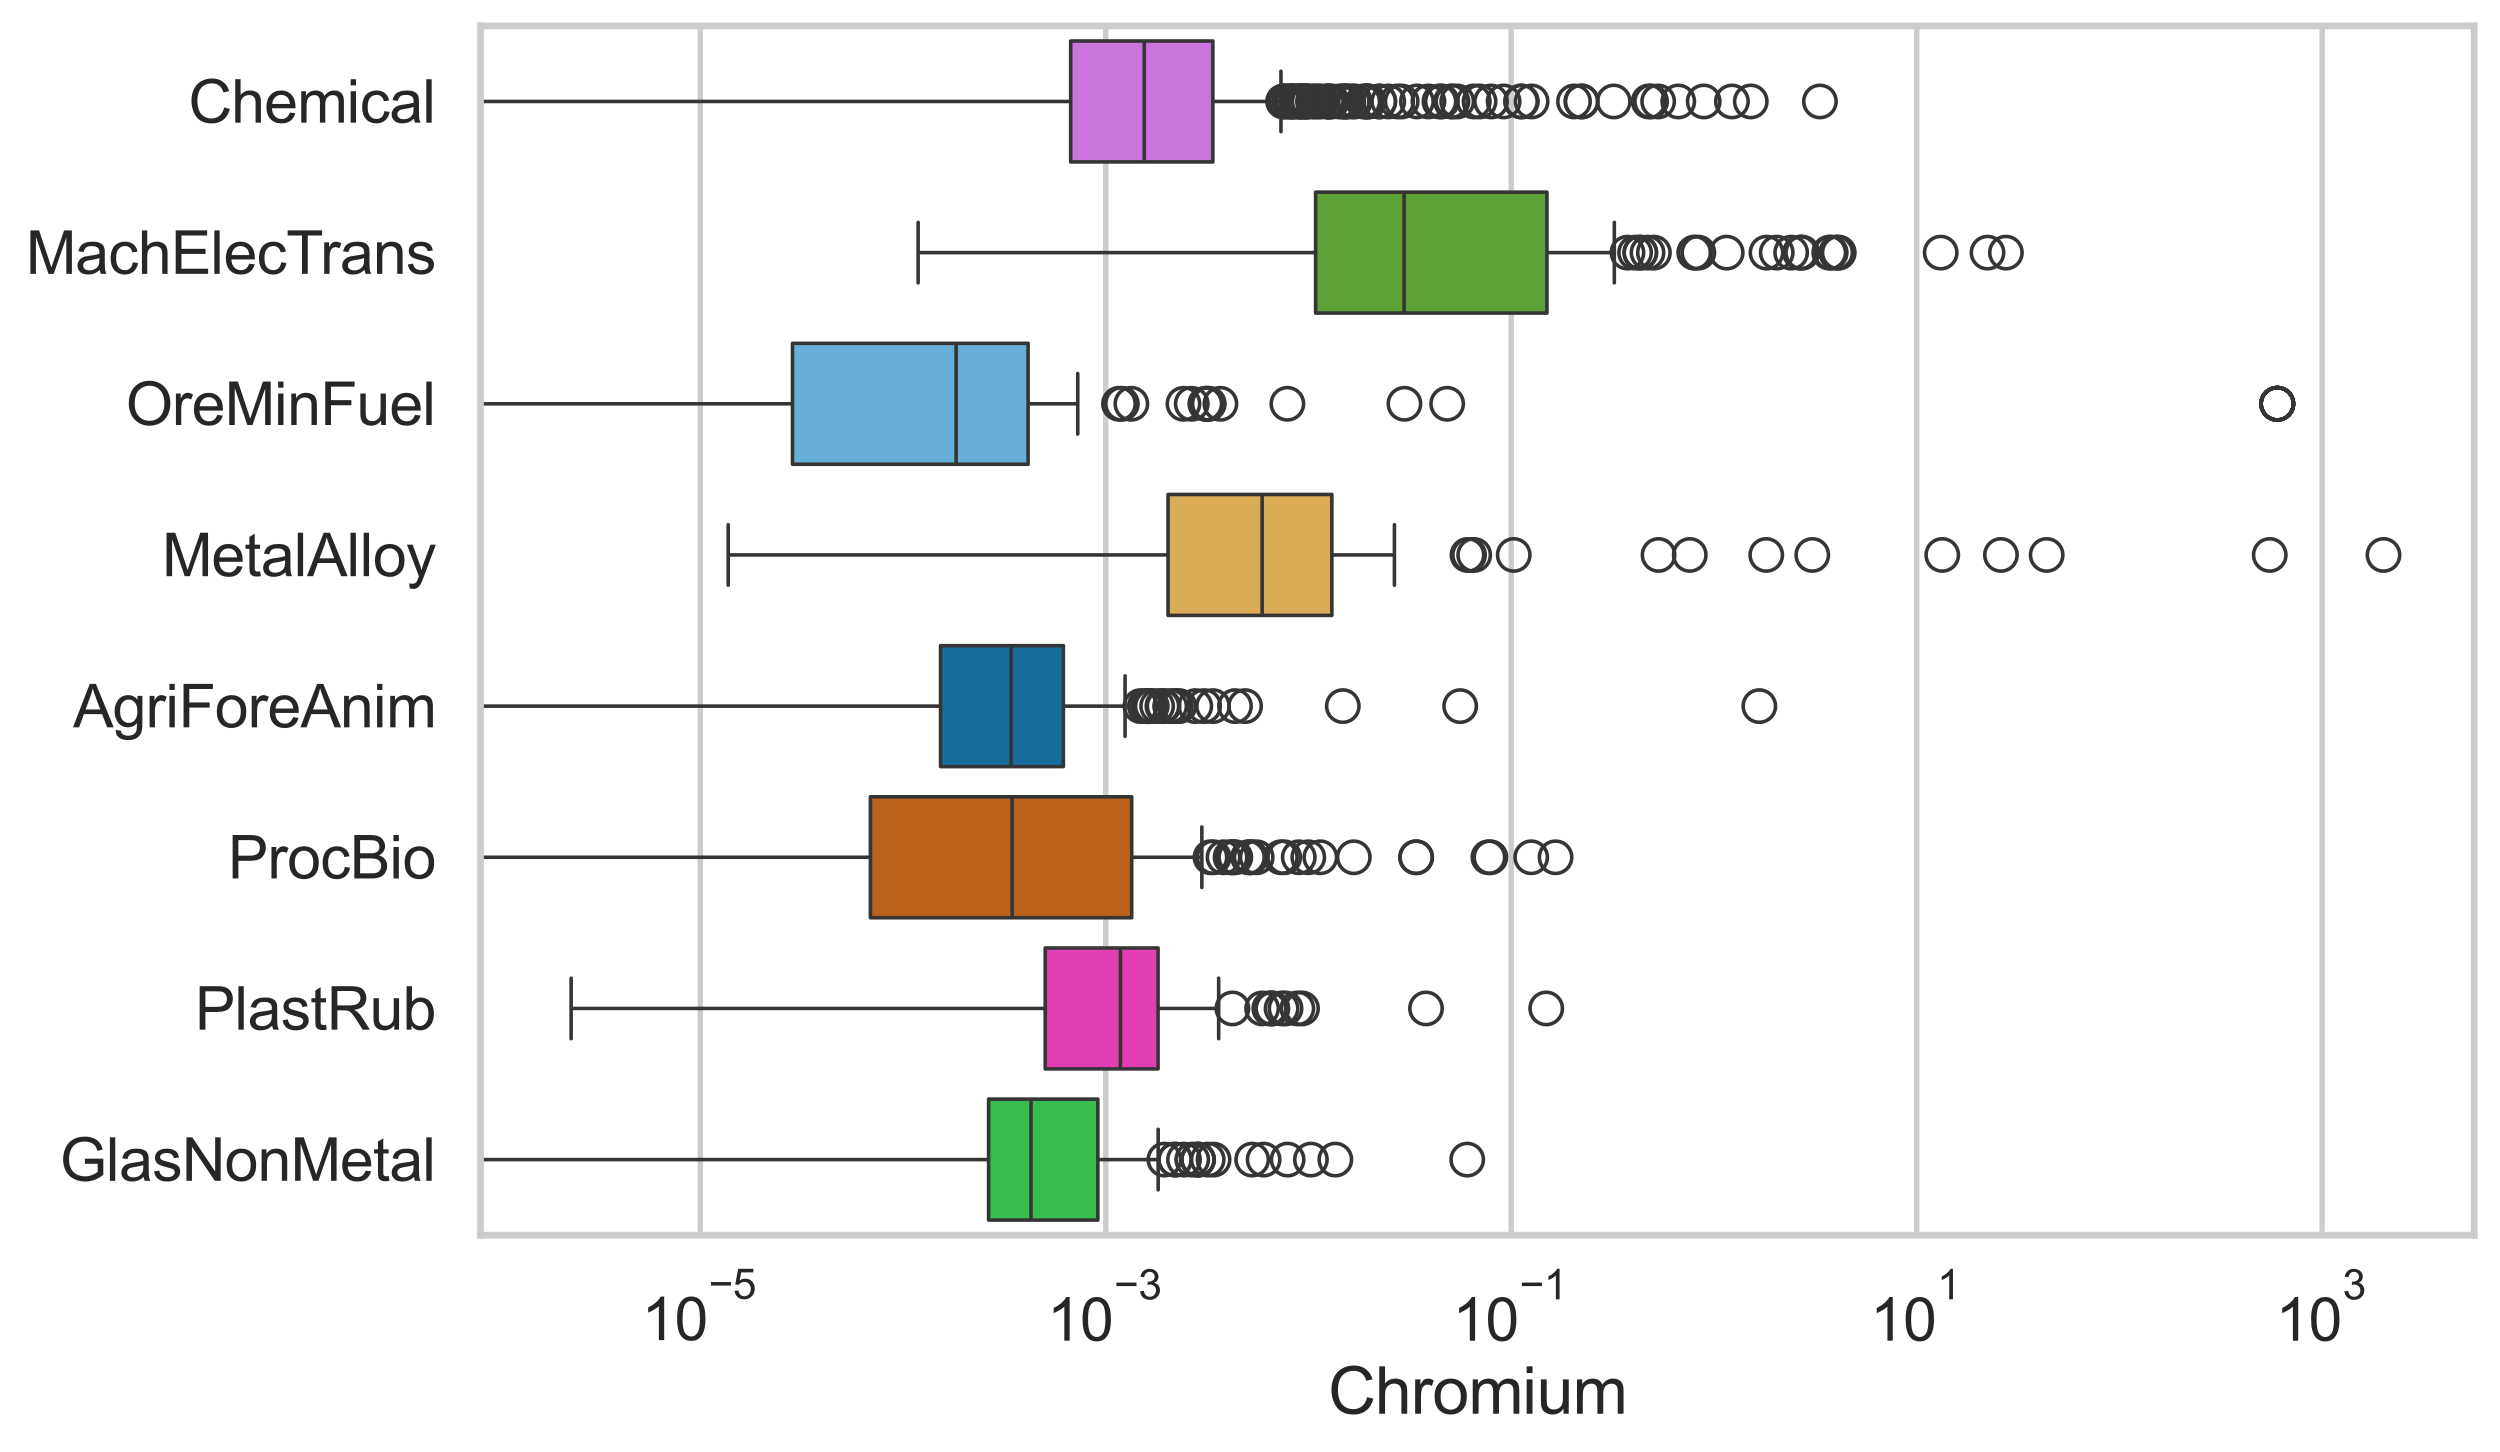 <?xml version="1.0" encoding="utf-8" standalone="no"?>
<!DOCTYPE svg PUBLIC "-//W3C//DTD SVG 1.1//EN"
  "http://www.w3.org/Graphics/SVG/1.1/DTD/svg11.dtd">
<svg xmlns:xlink="http://www.w3.org/1999/xlink" width="695.577pt" height="404.121pt" viewBox="0 0 695.577 404.121" xmlns="http://www.w3.org/2000/svg" version="1.1">
 <defs>
  <style type="text/css">*{stroke-linejoin: round; stroke-linecap: butt}</style>
 </defs>
 <g id="figure_1">
  <g id="patch_1">
   <path d="M 0 404.121 
L 695.577 404.121 
L 695.577 0 
L 0 0 
z
" style="fill: #ffffff"/>
  </g>
  <g id="axes_1">
   <g id="patch_2">
    <path d="M 133.697 343.665 
L 688.377 343.665 
L 688.377 7.2 
L 133.697 7.2 
z
" style="fill: #ffffff"/>
   </g>
   <g id="matplotlib.axis_1">
    <g id="xtick_1">
     <g id="line2d_1">
      <path d="M 194.84 343.665 
L 194.84 7.2 
" clip-path="url(#pf3a248cc4e)" style="fill: none; stroke: #cccccc; stroke-width: 1.5; stroke-linecap: round"/>
     </g>
     <g id="text_1">
      <!-- $\mathdefault{10^{-5}}$ -->
      <g style="fill: #262626" transform="translate(178.505 373.015) scale(0.165 -0.165)">
       <defs>
        <path id="ArialMT-31" d="M 2384 0 
L 1822 0 
L 1822 3584 
Q 1619 3391 1289 3197 
Q 959 3003 697 2906 
L 697 3450 
Q 1169 3672 1522 3987 
Q 1875 4303 2022 4600 
L 2384 4600 
L 2384 0 
z
" transform="scale(0.016)"/>
        <path id="ArialMT-30" d="M 266 2259 
Q 266 3072 433 3567 
Q 600 4063 929 4331 
Q 1259 4600 1759 4600 
Q 2128 4600 2406 4451 
Q 2684 4303 2865 4023 
Q 3047 3744 3150 3342 
Q 3253 2941 3253 2259 
Q 3253 1453 3087 958 
Q 2922 463 2592 192 
Q 2263 -78 1759 -78 
Q 1097 -78 719 397 
Q 266 969 266 2259 
z
M 844 2259 
Q 844 1131 1108 757 
Q 1372 384 1759 384 
Q 2147 384 2411 759 
Q 2675 1134 2675 2259 
Q 2675 3391 2411 3762 
Q 2147 4134 1753 4134 
Q 1366 4134 1134 3806 
Q 844 3388 844 2259 
z
" transform="scale(0.016)"/>
        <path id="ArialMT-2212" d="M 3381 1997 
L 356 1997 
L 356 2522 
L 3381 2522 
L 3381 1997 
z
" transform="scale(0.016)"/>
        <path id="ArialMT-35" d="M 266 1200 
L 856 1250 
Q 922 819 1161 601 
Q 1400 384 1738 384 
Q 2144 384 2425 690 
Q 2706 997 2706 1503 
Q 2706 1984 2436 2262 
Q 2166 2541 1728 2541 
Q 1456 2541 1237 2417 
Q 1019 2294 894 2097 
L 366 2166 
L 809 4519 
L 3088 4519 
L 3088 3981 
L 1259 3981 
L 1013 2750 
Q 1425 3038 1878 3038 
Q 2478 3038 2890 2622 
Q 3303 2206 3303 1553 
Q 3303 931 2941 478 
Q 2500 -78 1738 -78 
Q 1113 -78 717 272 
Q 322 622 266 1200 
z
" transform="scale(0.016)"/>
       </defs>
       <use xlink:href="#ArialMT-31" transform="translate(0 0.88)"/>
       <use xlink:href="#ArialMT-30" transform="translate(55.615 0.88)"/>
       <use xlink:href="#ArialMT-2212" transform="translate(112.973 70.573) scale(0.7)"/>
       <use xlink:href="#ArialMT-35" transform="translate(153.852 70.573) scale(0.7)"/>
      </g>
     </g>
    </g>
    <g id="xtick_2">
     <g id="line2d_2">
      <path d="M 307.653 343.665 
L 307.653 7.2 
" clip-path="url(#pf3a248cc4e)" style="fill: none; stroke: #cccccc; stroke-width: 1.5; stroke-linecap: round"/>
     </g>
     <g id="text_2">
      <!-- $\mathdefault{10^{-3}}$ -->
      <g style="fill: #262626" transform="translate(291.318 373.18) scale(0.165 -0.165)">
       <defs>
        <path id="ArialMT-33" d="M 269 1209 
L 831 1284 
Q 928 806 1161 595 
Q 1394 384 1728 384 
Q 2125 384 2398 659 
Q 2672 934 2672 1341 
Q 2672 1728 2419 1979 
Q 2166 2231 1775 2231 
Q 1616 2231 1378 2169 
L 1441 2663 
Q 1497 2656 1531 2656 
Q 1891 2656 2178 2843 
Q 2466 3031 2466 3422 
Q 2466 3731 2256 3934 
Q 2047 4138 1716 4138 
Q 1388 4138 1169 3931 
Q 950 3725 888 3313 
L 325 3413 
Q 428 3978 793 4289 
Q 1159 4600 1703 4600 
Q 2078 4600 2393 4439 
Q 2709 4278 2876 4000 
Q 3044 3722 3044 3409 
Q 3044 3113 2884 2869 
Q 2725 2625 2413 2481 
Q 2819 2388 3044 2092 
Q 3269 1797 3269 1353 
Q 3269 753 2831 336 
Q 2394 -81 1725 -81 
Q 1122 -81 723 278 
Q 325 638 269 1209 
z
" transform="scale(0.016)"/>
       </defs>
       <use xlink:href="#ArialMT-31" transform="translate(0 0.994)"/>
       <use xlink:href="#ArialMT-30" transform="translate(55.615 0.994)"/>
       <use xlink:href="#ArialMT-2212" transform="translate(112.973 70.688) scale(0.7)"/>
       <use xlink:href="#ArialMT-33" transform="translate(153.852 70.688) scale(0.7)"/>
      </g>
     </g>
    </g>
    <g id="xtick_3">
     <g id="line2d_3">
      <path d="M 420.466 343.665 
L 420.466 7.2 
" clip-path="url(#pf3a248cc4e)" style="fill: none; stroke: #cccccc; stroke-width: 1.5; stroke-linecap: round"/>
     </g>
     <g id="text_3">
      <!-- $\mathdefault{10^{-1}}$ -->
      <g style="fill: #262626" transform="translate(404.131 373.18) scale(0.165 -0.165)">
       <use xlink:href="#ArialMT-31" transform="translate(0 0.994)"/>
       <use xlink:href="#ArialMT-30" transform="translate(55.615 0.994)"/>
       <use xlink:href="#ArialMT-2212" transform="translate(112.973 70.688) scale(0.7)"/>
       <use xlink:href="#ArialMT-31" transform="translate(153.852 70.688) scale(0.7)"/>
      </g>
     </g>
    </g>
    <g id="xtick_4">
     <g id="line2d_4">
      <path d="M 533.279 343.665 
L 533.279 7.2 
" clip-path="url(#pf3a248cc4e)" style="fill: none; stroke: #cccccc; stroke-width: 1.5; stroke-linecap: round"/>
     </g>
     <g id="text_4">
      <!-- $\mathdefault{10^{1}}$ -->
      <g style="fill: #262626" transform="translate(520.326 373.18) scale(0.165 -0.165)">
       <use xlink:href="#ArialMT-31" transform="translate(0 0.994)"/>
       <use xlink:href="#ArialMT-30" transform="translate(55.615 0.994)"/>
       <use xlink:href="#ArialMT-31" transform="translate(112.973 70.688) scale(0.7)"/>
      </g>
     </g>
    </g>
    <g id="xtick_5">
     <g id="line2d_5">
      <path d="M 646.092 343.665 
L 646.092 7.2 
" clip-path="url(#pf3a248cc4e)" style="fill: none; stroke: #cccccc; stroke-width: 1.5; stroke-linecap: round"/>
     </g>
     <g id="text_5">
      <!-- $\mathdefault{10^{3}}$ -->
      <g style="fill: #262626" transform="translate(633.139 373.18) scale(0.165 -0.165)">
       <use xlink:href="#ArialMT-31" transform="translate(0 0.994)"/>
       <use xlink:href="#ArialMT-30" transform="translate(55.615 0.994)"/>
       <use xlink:href="#ArialMT-33" transform="translate(112.973 70.688) scale(0.7)"/>
      </g>
     </g>
    </g>
    <g id="text_6">
     <!-- Chromium -->
     <g style="fill: #262626" transform="translate(369.533 393.344) scale(0.18 -0.18)">
      <defs>
       <path id="ArialMT-43" d="M 3763 1606 
L 4369 1453 
Q 4178 706 3683 314 
Q 3188 -78 2472 -78 
Q 1731 -78 1267 223 
Q 803 525 561 1097 
Q 319 1669 319 2325 
Q 319 3041 592 3573 
Q 866 4106 1370 4382 
Q 1875 4659 2481 4659 
Q 3169 4659 3637 4309 
Q 4106 3959 4291 3325 
L 3694 3184 
Q 3534 3684 3231 3912 
Q 2928 4141 2469 4141 
Q 1941 4141 1586 3887 
Q 1231 3634 1087 3207 
Q 944 2781 944 2328 
Q 944 1744 1114 1308 
Q 1284 872 1643 656 
Q 2003 441 2422 441 
Q 2931 441 3284 734 
Q 3638 1028 3763 1606 
z
" transform="scale(0.016)"/>
       <path id="ArialMT-68" d="M 422 0 
L 422 4581 
L 984 4581 
L 984 2938 
Q 1378 3394 1978 3394 
Q 2347 3394 2619 3248 
Q 2891 3103 3008 2847 
Q 3125 2591 3125 2103 
L 3125 0 
L 2563 0 
L 2563 2103 
Q 2563 2525 2380 2717 
Q 2197 2909 1863 2909 
Q 1613 2909 1392 2779 
Q 1172 2650 1078 2428 
Q 984 2206 984 1816 
L 984 0 
L 422 0 
z
" transform="scale(0.016)"/>
       <path id="ArialMT-72" d="M 416 0 
L 416 3319 
L 922 3319 
L 922 2816 
Q 1116 3169 1280 3281 
Q 1444 3394 1641 3394 
Q 1925 3394 2219 3213 
L 2025 2691 
Q 1819 2813 1613 2813 
Q 1428 2813 1281 2702 
Q 1134 2591 1072 2394 
Q 978 2094 978 1738 
L 978 0 
L 416 0 
z
" transform="scale(0.016)"/>
       <path id="ArialMT-6f" d="M 213 1659 
Q 213 2581 725 3025 
Q 1153 3394 1769 3394 
Q 2453 3394 2887 2945 
Q 3322 2497 3322 1706 
Q 3322 1066 3130 698 
Q 2938 331 2570 128 
Q 2203 -75 1769 -75 
Q 1072 -75 642 372 
Q 213 819 213 1659 
z
M 791 1659 
Q 791 1022 1069 705 
Q 1347 388 1769 388 
Q 2188 388 2466 706 
Q 2744 1025 2744 1678 
Q 2744 2294 2464 2611 
Q 2184 2928 1769 2928 
Q 1347 2928 1069 2612 
Q 791 2297 791 1659 
z
" transform="scale(0.016)"/>
       <path id="ArialMT-6d" d="M 422 0 
L 422 3319 
L 925 3319 
L 925 2853 
Q 1081 3097 1340 3245 
Q 1600 3394 1931 3394 
Q 2300 3394 2536 3241 
Q 2772 3088 2869 2813 
Q 3263 3394 3894 3394 
Q 4388 3394 4653 3120 
Q 4919 2847 4919 2278 
L 4919 0 
L 4359 0 
L 4359 2091 
Q 4359 2428 4304 2576 
Q 4250 2725 4106 2815 
Q 3963 2906 3769 2906 
Q 3419 2906 3187 2673 
Q 2956 2441 2956 1928 
L 2956 0 
L 2394 0 
L 2394 2156 
Q 2394 2531 2256 2718 
Q 2119 2906 1806 2906 
Q 1569 2906 1367 2781 
Q 1166 2656 1075 2415 
Q 984 2175 984 1722 
L 984 0 
L 422 0 
z
" transform="scale(0.016)"/>
       <path id="ArialMT-69" d="M 425 3934 
L 425 4581 
L 988 4581 
L 988 3934 
L 425 3934 
z
M 425 0 
L 425 3319 
L 988 3319 
L 988 0 
L 425 0 
z
" transform="scale(0.016)"/>
       <path id="ArialMT-75" d="M 2597 0 
L 2597 488 
Q 2209 -75 1544 -75 
Q 1250 -75 995 37 
Q 741 150 617 320 
Q 494 491 444 738 
Q 409 903 409 1263 
L 409 3319 
L 972 3319 
L 972 1478 
Q 972 1038 1006 884 
Q 1059 663 1231 536 
Q 1403 409 1656 409 
Q 1909 409 2131 539 
Q 2353 669 2445 892 
Q 2538 1116 2538 1541 
L 2538 3319 
L 3100 3319 
L 3100 0 
L 2597 0 
z
" transform="scale(0.016)"/>
      </defs>
      <use xlink:href="#ArialMT-43"/>
      <use xlink:href="#ArialMT-68" transform="translate(72.217 0)"/>
      <use xlink:href="#ArialMT-72" transform="translate(127.832 0)"/>
      <use xlink:href="#ArialMT-6f" transform="translate(161.133 0)"/>
      <use xlink:href="#ArialMT-6d" transform="translate(216.748 0)"/>
      <use xlink:href="#ArialMT-69" transform="translate(300.049 0)"/>
      <use xlink:href="#ArialMT-75" transform="translate(322.266 0)"/>
      <use xlink:href="#ArialMT-6d" transform="translate(377.881 0)"/>
     </g>
    </g>
   </g>
   <g id="matplotlib.axis_2">
    <g id="ytick_1">
     <g id="text_7">
      <!-- Chemical -->
      <g style="fill: #262626" transform="translate(52.428 34.134) scale(0.165 -0.165)">
       <defs>
        <path id="ArialMT-65" d="M 2694 1069 
L 3275 997 
Q 3138 488 2766 206 
Q 2394 -75 1816 -75 
Q 1088 -75 661 373 
Q 234 822 234 1631 
Q 234 2469 665 2931 
Q 1097 3394 1784 3394 
Q 2450 3394 2872 2941 
Q 3294 2488 3294 1666 
Q 3294 1616 3291 1516 
L 816 1516 
Q 847 969 1125 678 
Q 1403 388 1819 388 
Q 2128 388 2347 550 
Q 2566 713 2694 1069 
z
M 847 1978 
L 2700 1978 
Q 2663 2397 2488 2606 
Q 2219 2931 1791 2931 
Q 1403 2931 1139 2672 
Q 875 2413 847 1978 
z
" transform="scale(0.016)"/>
        <path id="ArialMT-63" d="M 2588 1216 
L 3141 1144 
Q 3050 572 2676 248 
Q 2303 -75 1759 -75 
Q 1078 -75 664 370 
Q 250 816 250 1647 
Q 250 2184 428 2587 
Q 606 2991 970 3192 
Q 1334 3394 1763 3394 
Q 2303 3394 2647 3120 
Q 2991 2847 3088 2344 
L 2541 2259 
Q 2463 2594 2264 2762 
Q 2066 2931 1784 2931 
Q 1359 2931 1093 2626 
Q 828 2322 828 1663 
Q 828 994 1084 691 
Q 1341 388 1753 388 
Q 2084 388 2306 591 
Q 2528 794 2588 1216 
z
" transform="scale(0.016)"/>
        <path id="ArialMT-61" d="M 2588 409 
Q 2275 144 1986 34 
Q 1697 -75 1366 -75 
Q 819 -75 525 192 
Q 231 459 231 875 
Q 231 1119 342 1320 
Q 453 1522 633 1644 
Q 813 1766 1038 1828 
Q 1203 1872 1538 1913 
Q 2219 1994 2541 2106 
Q 2544 2222 2544 2253 
Q 2544 2597 2384 2738 
Q 2169 2928 1744 2928 
Q 1347 2928 1158 2789 
Q 969 2650 878 2297 
L 328 2372 
Q 403 2725 575 2942 
Q 747 3159 1072 3276 
Q 1397 3394 1825 3394 
Q 2250 3394 2515 3294 
Q 2781 3194 2906 3042 
Q 3031 2891 3081 2659 
Q 3109 2516 3109 2141 
L 3109 1391 
Q 3109 606 3145 398 
Q 3181 191 3288 0 
L 2700 0 
Q 2613 175 2588 409 
z
M 2541 1666 
Q 2234 1541 1622 1453 
Q 1275 1403 1131 1340 
Q 988 1278 909 1158 
Q 831 1038 831 891 
Q 831 666 1001 516 
Q 1172 366 1500 366 
Q 1825 366 2078 508 
Q 2331 650 2450 897 
Q 2541 1088 2541 1459 
L 2541 1666 
z
" transform="scale(0.016)"/>
        <path id="ArialMT-6c" d="M 409 0 
L 409 4581 
L 972 4581 
L 972 0 
L 409 0 
z
" transform="scale(0.016)"/>
       </defs>
       <use xlink:href="#ArialMT-43"/>
       <use xlink:href="#ArialMT-68" transform="translate(72.217 0)"/>
       <use xlink:href="#ArialMT-65" transform="translate(127.832 0)"/>
       <use xlink:href="#ArialMT-6d" transform="translate(183.447 0)"/>
       <use xlink:href="#ArialMT-69" transform="translate(266.748 0)"/>
       <use xlink:href="#ArialMT-63" transform="translate(288.965 0)"/>
       <use xlink:href="#ArialMT-61" transform="translate(338.965 0)"/>
       <use xlink:href="#ArialMT-6c" transform="translate(394.58 0)"/>
      </g>
     </g>
    </g>
    <g id="ytick_2">
     <g id="text_8">
      <!-- MachElecTrans -->
      <g style="fill: #262626" transform="translate(7.2 76.192) scale(0.165 -0.165)">
       <defs>
        <path id="ArialMT-4d" d="M 475 0 
L 475 4581 
L 1388 4581 
L 2472 1338 
Q 2622 884 2691 659 
Q 2769 909 2934 1394 
L 4031 4581 
L 4847 4581 
L 4847 0 
L 4263 0 
L 4263 3834 
L 2931 0 
L 2384 0 
L 1059 3900 
L 1059 0 
L 475 0 
z
" transform="scale(0.016)"/>
        <path id="ArialMT-45" d="M 506 0 
L 506 4581 
L 3819 4581 
L 3819 4041 
L 1113 4041 
L 1113 2638 
L 3647 2638 
L 3647 2100 
L 1113 2100 
L 1113 541 
L 3925 541 
L 3925 0 
L 506 0 
z
" transform="scale(0.016)"/>
        <path id="ArialMT-54" d="M 1659 0 
L 1659 4041 
L 150 4041 
L 150 4581 
L 3781 4581 
L 3781 4041 
L 2266 4041 
L 2266 0 
L 1659 0 
z
" transform="scale(0.016)"/>
        <path id="ArialMT-6e" d="M 422 0 
L 422 3319 
L 928 3319 
L 928 2847 
Q 1294 3394 1984 3394 
Q 2284 3394 2536 3286 
Q 2788 3178 2913 3003 
Q 3038 2828 3088 2588 
Q 3119 2431 3119 2041 
L 3119 0 
L 2556 0 
L 2556 2019 
Q 2556 2363 2490 2533 
Q 2425 2703 2258 2804 
Q 2091 2906 1866 2906 
Q 1506 2906 1245 2678 
Q 984 2450 984 1813 
L 984 0 
L 422 0 
z
" transform="scale(0.016)"/>
        <path id="ArialMT-73" d="M 197 991 
L 753 1078 
Q 800 744 1014 566 
Q 1228 388 1613 388 
Q 2000 388 2187 545 
Q 2375 703 2375 916 
Q 2375 1106 2209 1216 
Q 2094 1291 1634 1406 
Q 1016 1563 777 1677 
Q 538 1791 414 1992 
Q 291 2194 291 2438 
Q 291 2659 392 2848 
Q 494 3038 669 3163 
Q 800 3259 1026 3326 
Q 1253 3394 1513 3394 
Q 1903 3394 2198 3281 
Q 2494 3169 2634 2976 
Q 2775 2784 2828 2463 
L 2278 2388 
Q 2241 2644 2061 2787 
Q 1881 2931 1553 2931 
Q 1166 2931 1000 2803 
Q 834 2675 834 2503 
Q 834 2394 903 2306 
Q 972 2216 1119 2156 
Q 1203 2125 1616 2013 
Q 2213 1853 2448 1751 
Q 2684 1650 2818 1456 
Q 2953 1263 2953 975 
Q 2953 694 2789 445 
Q 2625 197 2315 61 
Q 2006 -75 1616 -75 
Q 969 -75 630 194 
Q 291 463 197 991 
z
" transform="scale(0.016)"/>
       </defs>
       <use xlink:href="#ArialMT-4d"/>
       <use xlink:href="#ArialMT-61" transform="translate(83.301 0)"/>
       <use xlink:href="#ArialMT-63" transform="translate(138.916 0)"/>
       <use xlink:href="#ArialMT-68" transform="translate(188.916 0)"/>
       <use xlink:href="#ArialMT-45" transform="translate(244.531 0)"/>
       <use xlink:href="#ArialMT-6c" transform="translate(311.23 0)"/>
       <use xlink:href="#ArialMT-65" transform="translate(333.447 0)"/>
       <use xlink:href="#ArialMT-63" transform="translate(389.062 0)"/>
       <use xlink:href="#ArialMT-54" transform="translate(439.062 0)"/>
       <use xlink:href="#ArialMT-72" transform="translate(496.396 0)"/>
       <use xlink:href="#ArialMT-61" transform="translate(529.697 0)"/>
       <use xlink:href="#ArialMT-6e" transform="translate(585.312 0)"/>
       <use xlink:href="#ArialMT-73" transform="translate(640.928 0)"/>
      </g>
     </g>
    </g>
    <g id="ytick_3">
     <g id="text_9">
      <!-- OreMinFuel -->
      <g style="fill: #262626" transform="translate(35.013 118.25) scale(0.165 -0.165)">
       <defs>
        <path id="ArialMT-4f" d="M 309 2231 
Q 309 3372 921 4017 
Q 1534 4663 2503 4663 
Q 3138 4663 3647 4359 
Q 4156 4056 4423 3514 
Q 4691 2972 4691 2284 
Q 4691 1588 4409 1038 
Q 4128 488 3612 205 
Q 3097 -78 2500 -78 
Q 1853 -78 1343 234 
Q 834 547 571 1087 
Q 309 1628 309 2231 
z
M 934 2222 
Q 934 1394 1379 917 
Q 1825 441 2497 441 
Q 3181 441 3623 922 
Q 4066 1403 4066 2288 
Q 4066 2847 3877 3264 
Q 3688 3681 3323 3911 
Q 2959 4141 2506 4141 
Q 1863 4141 1398 3698 
Q 934 3256 934 2222 
z
" transform="scale(0.016)"/>
        <path id="ArialMT-46" d="M 525 0 
L 525 4581 
L 3616 4581 
L 3616 4041 
L 1131 4041 
L 1131 2622 
L 3281 2622 
L 3281 2081 
L 1131 2081 
L 1131 0 
L 525 0 
z
" transform="scale(0.016)"/>
       </defs>
       <use xlink:href="#ArialMT-4f"/>
       <use xlink:href="#ArialMT-72" transform="translate(77.783 0)"/>
       <use xlink:href="#ArialMT-65" transform="translate(111.084 0)"/>
       <use xlink:href="#ArialMT-4d" transform="translate(166.699 0)"/>
       <use xlink:href="#ArialMT-69" transform="translate(250 0)"/>
       <use xlink:href="#ArialMT-6e" transform="translate(272.217 0)"/>
       <use xlink:href="#ArialMT-46" transform="translate(327.832 0)"/>
       <use xlink:href="#ArialMT-75" transform="translate(388.916 0)"/>
       <use xlink:href="#ArialMT-65" transform="translate(444.531 0)"/>
       <use xlink:href="#ArialMT-6c" transform="translate(500.146 0)"/>
      </g>
     </g>
    </g>
    <g id="ytick_4">
     <g id="text_10">
      <!-- MetalAlloy -->
      <g style="fill: #262626" transform="translate(45.088 160.308) scale(0.165 -0.165)">
       <defs>
        <path id="ArialMT-74" d="M 1650 503 
L 1731 6 
Q 1494 -44 1306 -44 
Q 1000 -44 831 53 
Q 663 150 594 308 
Q 525 466 525 972 
L 525 2881 
L 113 2881 
L 113 3319 
L 525 3319 
L 525 4141 
L 1084 4478 
L 1084 3319 
L 1650 3319 
L 1650 2881 
L 1084 2881 
L 1084 941 
Q 1084 700 1114 631 
Q 1144 563 1211 522 
Q 1278 481 1403 481 
Q 1497 481 1650 503 
z
" transform="scale(0.016)"/>
        <path id="ArialMT-41" d="M -9 0 
L 1750 4581 
L 2403 4581 
L 4278 0 
L 3588 0 
L 3053 1388 
L 1138 1388 
L 634 0 
L -9 0 
z
M 1313 1881 
L 2866 1881 
L 2388 3150 
Q 2169 3728 2063 4100 
Q 1975 3659 1816 3225 
L 1313 1881 
z
" transform="scale(0.016)"/>
        <path id="ArialMT-79" d="M 397 -1278 
L 334 -750 
Q 519 -800 656 -800 
Q 844 -800 956 -737 
Q 1069 -675 1141 -563 
Q 1194 -478 1313 -144 
Q 1328 -97 1363 -6 
L 103 3319 
L 709 3319 
L 1400 1397 
Q 1534 1031 1641 628 
Q 1738 1016 1872 1384 
L 2581 3319 
L 3144 3319 
L 1881 -56 
Q 1678 -603 1566 -809 
Q 1416 -1088 1222 -1217 
Q 1028 -1347 759 -1347 
Q 597 -1347 397 -1278 
z
" transform="scale(0.016)"/>
       </defs>
       <use xlink:href="#ArialMT-4d"/>
       <use xlink:href="#ArialMT-65" transform="translate(83.301 0)"/>
       <use xlink:href="#ArialMT-74" transform="translate(138.916 0)"/>
       <use xlink:href="#ArialMT-61" transform="translate(166.699 0)"/>
       <use xlink:href="#ArialMT-6c" transform="translate(222.314 0)"/>
       <use xlink:href="#ArialMT-41" transform="translate(244.531 0)"/>
       <use xlink:href="#ArialMT-6c" transform="translate(311.23 0)"/>
       <use xlink:href="#ArialMT-6c" transform="translate(333.447 0)"/>
       <use xlink:href="#ArialMT-6f" transform="translate(355.664 0)"/>
       <use xlink:href="#ArialMT-79" transform="translate(411.279 0)"/>
      </g>
     </g>
    </g>
    <g id="ytick_5">
     <g id="text_11">
      <!-- AgriForeAnim -->
      <g style="fill: #262626" transform="translate(20.341 202.366) scale(0.165 -0.165)">
       <defs>
        <path id="ArialMT-67" d="M 319 -275 
L 866 -356 
Q 900 -609 1056 -725 
Q 1266 -881 1628 -881 
Q 2019 -881 2231 -725 
Q 2444 -569 2519 -288 
Q 2563 -116 2559 434 
Q 2191 0 1641 0 
Q 956 0 581 494 
Q 206 988 206 1678 
Q 206 2153 378 2554 
Q 550 2956 876 3175 
Q 1203 3394 1644 3394 
Q 2231 3394 2613 2919 
L 2613 3319 
L 3131 3319 
L 3131 450 
Q 3131 -325 2973 -648 
Q 2816 -972 2473 -1159 
Q 2131 -1347 1631 -1347 
Q 1038 -1347 672 -1080 
Q 306 -813 319 -275 
z
M 784 1719 
Q 784 1066 1043 766 
Q 1303 466 1694 466 
Q 2081 466 2343 764 
Q 2606 1063 2606 1700 
Q 2606 2309 2336 2618 
Q 2066 2928 1684 2928 
Q 1309 2928 1046 2623 
Q 784 2319 784 1719 
z
" transform="scale(0.016)"/>
       </defs>
       <use xlink:href="#ArialMT-41"/>
       <use xlink:href="#ArialMT-67" transform="translate(66.699 0)"/>
       <use xlink:href="#ArialMT-72" transform="translate(122.314 0)"/>
       <use xlink:href="#ArialMT-69" transform="translate(155.615 0)"/>
       <use xlink:href="#ArialMT-46" transform="translate(177.832 0)"/>
       <use xlink:href="#ArialMT-6f" transform="translate(238.916 0)"/>
       <use xlink:href="#ArialMT-72" transform="translate(294.531 0)"/>
       <use xlink:href="#ArialMT-65" transform="translate(327.832 0)"/>
       <use xlink:href="#ArialMT-41" transform="translate(383.447 0)"/>
       <use xlink:href="#ArialMT-6e" transform="translate(450.146 0)"/>
       <use xlink:href="#ArialMT-69" transform="translate(505.762 0)"/>
       <use xlink:href="#ArialMT-6d" transform="translate(527.979 0)"/>
      </g>
     </g>
    </g>
    <g id="ytick_6">
     <g id="text_12">
      <!-- ProcBio -->
      <g style="fill: #262626" transform="translate(63.424 244.425) scale(0.165 -0.165)">
       <defs>
        <path id="ArialMT-50" d="M 494 0 
L 494 4581 
L 2222 4581 
Q 2678 4581 2919 4538 
Q 3256 4481 3484 4323 
Q 3713 4166 3852 3881 
Q 3991 3597 3991 3256 
Q 3991 2672 3619 2267 
Q 3247 1863 2275 1863 
L 1100 1863 
L 1100 0 
L 494 0 
z
M 1100 2403 
L 2284 2403 
Q 2872 2403 3119 2622 
Q 3366 2841 3366 3238 
Q 3366 3525 3220 3729 
Q 3075 3934 2838 4000 
Q 2684 4041 2272 4041 
L 1100 4041 
L 1100 2403 
z
" transform="scale(0.016)"/>
        <path id="ArialMT-42" d="M 469 0 
L 469 4581 
L 2188 4581 
Q 2713 4581 3030 4442 
Q 3347 4303 3526 4014 
Q 3706 3725 3706 3409 
Q 3706 3116 3547 2856 
Q 3388 2597 3066 2438 
Q 3481 2316 3704 2022 
Q 3928 1728 3928 1328 
Q 3928 1006 3792 729 
Q 3656 453 3456 303 
Q 3256 153 2954 76 
Q 2653 0 2216 0 
L 469 0 
z
M 1075 2656 
L 2066 2656 
Q 2469 2656 2644 2709 
Q 2875 2778 2992 2937 
Q 3109 3097 3109 3338 
Q 3109 3566 3000 3739 
Q 2891 3913 2687 3977 
Q 2484 4041 1991 4041 
L 1075 4041 
L 1075 2656 
z
M 1075 541 
L 2216 541 
Q 2509 541 2628 563 
Q 2838 600 2978 687 
Q 3119 775 3209 942 
Q 3300 1109 3300 1328 
Q 3300 1584 3169 1773 
Q 3038 1963 2805 2039 
Q 2572 2116 2134 2116 
L 1075 2116 
L 1075 541 
z
" transform="scale(0.016)"/>
       </defs>
       <use xlink:href="#ArialMT-50"/>
       <use xlink:href="#ArialMT-72" transform="translate(66.699 0)"/>
       <use xlink:href="#ArialMT-6f" transform="translate(100 0)"/>
       <use xlink:href="#ArialMT-63" transform="translate(155.615 0)"/>
       <use xlink:href="#ArialMT-42" transform="translate(205.615 0)"/>
       <use xlink:href="#ArialMT-69" transform="translate(272.314 0)"/>
       <use xlink:href="#ArialMT-6f" transform="translate(294.531 0)"/>
      </g>
     </g>
    </g>
    <g id="ytick_7">
     <g id="text_13">
      <!-- PlastRub -->
      <g style="fill: #262626" transform="translate(54.248 286.483) scale(0.165 -0.165)">
       <defs>
        <path id="ArialMT-52" d="M 503 0 
L 503 4581 
L 2534 4581 
Q 3147 4581 3465 4457 
Q 3784 4334 3975 4021 
Q 4166 3709 4166 3331 
Q 4166 2844 3850 2509 
Q 3534 2175 2875 2084 
Q 3116 1969 3241 1856 
Q 3506 1613 3744 1247 
L 4541 0 
L 3778 0 
L 3172 953 
Q 2906 1366 2734 1584 
Q 2563 1803 2427 1890 
Q 2291 1978 2150 2013 
Q 2047 2034 1813 2034 
L 1109 2034 
L 1109 0 
L 503 0 
z
M 1109 2559 
L 2413 2559 
Q 2828 2559 3062 2645 
Q 3297 2731 3419 2920 
Q 3541 3109 3541 3331 
Q 3541 3656 3305 3865 
Q 3069 4075 2559 4075 
L 1109 4075 
L 1109 2559 
z
" transform="scale(0.016)"/>
        <path id="ArialMT-62" d="M 941 0 
L 419 0 
L 419 4581 
L 981 4581 
L 981 2947 
Q 1338 3394 1891 3394 
Q 2197 3394 2470 3270 
Q 2744 3147 2920 2923 
Q 3097 2700 3197 2384 
Q 3297 2069 3297 1709 
Q 3297 856 2875 390 
Q 2453 -75 1863 -75 
Q 1275 -75 941 416 
L 941 0 
z
M 934 1684 
Q 934 1088 1097 822 
Q 1363 388 1816 388 
Q 2184 388 2453 708 
Q 2722 1028 2722 1663 
Q 2722 2313 2464 2622 
Q 2206 2931 1841 2931 
Q 1472 2931 1203 2611 
Q 934 2291 934 1684 
z
" transform="scale(0.016)"/>
       </defs>
       <use xlink:href="#ArialMT-50"/>
       <use xlink:href="#ArialMT-6c" transform="translate(66.699 0)"/>
       <use xlink:href="#ArialMT-61" transform="translate(88.916 0)"/>
       <use xlink:href="#ArialMT-73" transform="translate(144.531 0)"/>
       <use xlink:href="#ArialMT-74" transform="translate(194.531 0)"/>
       <use xlink:href="#ArialMT-52" transform="translate(222.314 0)"/>
       <use xlink:href="#ArialMT-75" transform="translate(294.531 0)"/>
       <use xlink:href="#ArialMT-62" transform="translate(350.146 0)"/>
      </g>
     </g>
    </g>
    <g id="ytick_8">
     <g id="text_14">
      <!-- GlasNonMetal -->
      <g style="fill: #262626" transform="translate(16.659 328.541) scale(0.165 -0.165)">
       <defs>
        <path id="ArialMT-47" d="M 2638 1797 
L 2638 2334 
L 4578 2338 
L 4578 638 
Q 4131 281 3656 101 
Q 3181 -78 2681 -78 
Q 2006 -78 1454 211 
Q 903 500 622 1047 
Q 341 1594 341 2269 
Q 341 2938 620 3517 
Q 900 4097 1425 4378 
Q 1950 4659 2634 4659 
Q 3131 4659 3532 4498 
Q 3934 4338 4162 4050 
Q 4391 3763 4509 3300 
L 3963 3150 
Q 3859 3500 3706 3700 
Q 3553 3900 3268 4020 
Q 2984 4141 2638 4141 
Q 2222 4141 1919 4014 
Q 1616 3888 1430 3681 
Q 1244 3475 1141 3228 
Q 966 2803 966 2306 
Q 966 1694 1177 1281 
Q 1388 869 1791 669 
Q 2194 469 2647 469 
Q 3041 469 3416 620 
Q 3791 772 3984 944 
L 3984 1797 
L 2638 1797 
z
" transform="scale(0.016)"/>
        <path id="ArialMT-4e" d="M 488 0 
L 488 4581 
L 1109 4581 
L 3516 984 
L 3516 4581 
L 4097 4581 
L 4097 0 
L 3475 0 
L 1069 3600 
L 1069 0 
L 488 0 
z
" transform="scale(0.016)"/>
       </defs>
       <use xlink:href="#ArialMT-47"/>
       <use xlink:href="#ArialMT-6c" transform="translate(77.783 0)"/>
       <use xlink:href="#ArialMT-61" transform="translate(100 0)"/>
       <use xlink:href="#ArialMT-73" transform="translate(155.615 0)"/>
       <use xlink:href="#ArialMT-4e" transform="translate(205.615 0)"/>
       <use xlink:href="#ArialMT-6f" transform="translate(277.832 0)"/>
       <use xlink:href="#ArialMT-6e" transform="translate(333.447 0)"/>
       <use xlink:href="#ArialMT-4d" transform="translate(389.062 0)"/>
       <use xlink:href="#ArialMT-65" transform="translate(472.363 0)"/>
       <use xlink:href="#ArialMT-74" transform="translate(527.979 0)"/>
       <use xlink:href="#ArialMT-61" transform="translate(555.762 0)"/>
       <use xlink:href="#ArialMT-6c" transform="translate(611.377 0)"/>
      </g>
     </g>
    </g>
   </g>
   <g id="patch_3">
    <path d="M 297.897 11.406 
L 297.897 45.052 
L 337.454 45.052 
L 337.454 11.406 
L 297.897 11.406 
z
" clip-path="url(#pf3a248cc4e)" style="fill: #ca74db; stroke: #353535; stroke-linejoin: miter"/>
   </g>
   <g id="line2d_6">
    <path d="M 297.897 28.229 
L -1 28.229 
" clip-path="url(#pf3a248cc4e)" style="fill: none; stroke: #353535"/>
   </g>
   <g id="line2d_7">
    <path d="M 337.454 28.229 
L 356.4 28.229 
" clip-path="url(#pf3a248cc4e)" style="fill: none; stroke: #353535"/>
   </g>
   <g id="line2d_8">
    <path clip-path="url(#pf3a248cc4e)" style="fill: none; stroke: #353535; stroke-linecap: round"/>
   </g>
   <g id="line2d_9">
    <path d="M 356.4 19.817 
L 356.4 36.641 
" clip-path="url(#pf3a248cc4e)" style="fill: none; stroke: #353535; stroke-linecap: round"/>
   </g>
   <g id="line2d_10">
    <defs>
     <path id="mc6a36cef3c" d="M 0 4.5 
C 1.193 4.5 2.338 4.026 3.182 3.182 
C 4.026 2.338 4.5 1.193 4.5 0 
C 4.5 -1.193 4.026 -2.338 3.182 -3.182 
C 2.338 -4.026 1.193 -4.5 0 -4.5 
C -1.193 -4.5 -2.338 -4.026 -3.182 -3.182 
C -4.026 -2.338 -4.5 -1.193 -4.5 0 
C -4.5 1.193 -4.026 2.338 -3.182 3.182 
C -2.338 4.026 -1.193 4.5 0 4.5 
z
" style="stroke: #353535"/>
    </defs>
    <g clip-path="url(#pf3a248cc4e)">
     <use xlink:href="#mc6a36cef3c" x="359.687" y="28.229" style="fill-opacity: 0; stroke: #353535"/>
     <use xlink:href="#mc6a36cef3c" x="423.177" y="28.229" style="fill-opacity: 0; stroke: #353535"/>
     <use xlink:href="#mc6a36cef3c" x="383.77" y="28.229" style="fill-opacity: 0; stroke: #353535"/>
     <use xlink:href="#mc6a36cef3c" x="361.927" y="28.229" style="fill-opacity: 0; stroke: #353535"/>
     <use xlink:href="#mc6a36cef3c" x="426.139" y="28.229" style="fill-opacity: 0; stroke: #353535"/>
     <use xlink:href="#mc6a36cef3c" x="410.063" y="28.229" style="fill-opacity: 0; stroke: #353535"/>
     <use xlink:href="#mc6a36cef3c" x="379.96" y="28.229" style="fill-opacity: 0; stroke: #353535"/>
     <use xlink:href="#mc6a36cef3c" x="364.112" y="28.229" style="fill-opacity: 0; stroke: #353535"/>
     <use xlink:href="#mc6a36cef3c" x="365.908" y="28.229" style="fill-opacity: 0; stroke: #353535"/>
     <use xlink:href="#mc6a36cef3c" x="373.355" y="28.229" style="fill-opacity: 0; stroke: #353535"/>
     <use xlink:href="#mc6a36cef3c" x="400.502" y="28.229" style="fill-opacity: 0; stroke: #353535"/>
     <use xlink:href="#mc6a36cef3c" x="357.003" y="28.229" style="fill-opacity: 0; stroke: #353535"/>
     <use xlink:href="#mc6a36cef3c" x="380.872" y="28.229" style="fill-opacity: 0; stroke: #353535"/>
     <use xlink:href="#mc6a36cef3c" x="414.858" y="28.229" style="fill-opacity: 0; stroke: #353535"/>
     <use xlink:href="#mc6a36cef3c" x="362.193" y="28.229" style="fill-opacity: 0; stroke: #353535"/>
     <use xlink:href="#mc6a36cef3c" x="506.358" y="28.229" style="fill-opacity: 0; stroke: #353535"/>
     <use xlink:href="#mc6a36cef3c" x="359.514" y="28.229" style="fill-opacity: 0; stroke: #353535"/>
     <use xlink:href="#mc6a36cef3c" x="374.272" y="28.229" style="fill-opacity: 0; stroke: #353535"/>
     <use xlink:href="#mc6a36cef3c" x="363.227" y="28.229" style="fill-opacity: 0; stroke: #353535"/>
     <use xlink:href="#mc6a36cef3c" x="437.935" y="28.229" style="fill-opacity: 0; stroke: #353535"/>
     <use xlink:href="#mc6a36cef3c" x="404.108" y="28.229" style="fill-opacity: 0; stroke: #353535"/>
     <use xlink:href="#mc6a36cef3c" x="369.455" y="28.229" style="fill-opacity: 0; stroke: #353535"/>
     <use xlink:href="#mc6a36cef3c" x="458.725" y="28.229" style="fill-opacity: 0; stroke: #353535"/>
     <use xlink:href="#mc6a36cef3c" x="363.462" y="28.229" style="fill-opacity: 0; stroke: #353535"/>
     <use xlink:href="#mc6a36cef3c" x="365.311" y="28.229" style="fill-opacity: 0; stroke: #353535"/>
     <use xlink:href="#mc6a36cef3c" x="357.771" y="28.229" style="fill-opacity: 0; stroke: #353535"/>
     <use xlink:href="#mc6a36cef3c" x="411.661" y="28.229" style="fill-opacity: 0; stroke: #353535"/>
     <use xlink:href="#mc6a36cef3c" x="403.714" y="28.229" style="fill-opacity: 0; stroke: #353535"/>
     <use xlink:href="#mc6a36cef3c" x="459.388" y="28.229" style="fill-opacity: 0; stroke: #353535"/>
     <use xlink:href="#mc6a36cef3c" x="374.275" y="28.229" style="fill-opacity: 0; stroke: #353535"/>
     <use xlink:href="#mc6a36cef3c" x="361.89" y="28.229" style="fill-opacity: 0; stroke: #353535"/>
     <use xlink:href="#mc6a36cef3c" x="369.99" y="28.229" style="fill-opacity: 0; stroke: #353535"/>
     <use xlink:href="#mc6a36cef3c" x="481.88" y="28.229" style="fill-opacity: 0; stroke: #353535"/>
     <use xlink:href="#mc6a36cef3c" x="359.525" y="28.229" style="fill-opacity: 0; stroke: #353535"/>
     <use xlink:href="#mc6a36cef3c" x="363.388" y="28.229" style="fill-opacity: 0; stroke: #353535"/>
     <use xlink:href="#mc6a36cef3c" x="376.989" y="28.229" style="fill-opacity: 0; stroke: #353535"/>
     <use xlink:href="#mc6a36cef3c" x="474.027" y="28.229" style="fill-opacity: 0; stroke: #353535"/>
     <use xlink:href="#mc6a36cef3c" x="369.583" y="28.229" style="fill-opacity: 0; stroke: #353535"/>
     <use xlink:href="#mc6a36cef3c" x="386.246" y="28.229" style="fill-opacity: 0; stroke: #353535"/>
     <use xlink:href="#mc6a36cef3c" x="439.98" y="28.229" style="fill-opacity: 0; stroke: #353535"/>
     <use xlink:href="#mc6a36cef3c" x="369.161" y="28.229" style="fill-opacity: 0; stroke: #353535"/>
     <use xlink:href="#mc6a36cef3c" x="358.899" y="28.229" style="fill-opacity: 0; stroke: #353535"/>
     <use xlink:href="#mc6a36cef3c" x="418.353" y="28.229" style="fill-opacity: 0; stroke: #353535"/>
     <use xlink:href="#mc6a36cef3c" x="376.341" y="28.229" style="fill-opacity: 0; stroke: #353535"/>
     <use xlink:href="#mc6a36cef3c" x="374.301" y="28.229" style="fill-opacity: 0; stroke: #353535"/>
     <use xlink:href="#mc6a36cef3c" x="461.351" y="28.229" style="fill-opacity: 0; stroke: #353535"/>
     <use xlink:href="#mc6a36cef3c" x="388.736" y="28.229" style="fill-opacity: 0; stroke: #353535"/>
     <use xlink:href="#mc6a36cef3c" x="487.121" y="28.229" style="fill-opacity: 0; stroke: #353535"/>
     <use xlink:href="#mc6a36cef3c" x="362.797" y="28.229" style="fill-opacity: 0; stroke: #353535"/>
     <use xlink:href="#mc6a36cef3c" x="358.724" y="28.229" style="fill-opacity: 0; stroke: #353535"/>
     <use xlink:href="#mc6a36cef3c" x="360.692" y="28.229" style="fill-opacity: 0; stroke: #353535"/>
     <use xlink:href="#mc6a36cef3c" x="361.152" y="28.229" style="fill-opacity: 0; stroke: #353535"/>
     <use xlink:href="#mc6a36cef3c" x="367.473" y="28.229" style="fill-opacity: 0; stroke: #353535"/>
     <use xlink:href="#mc6a36cef3c" x="375.127" y="28.229" style="fill-opacity: 0; stroke: #353535"/>
     <use xlink:href="#mc6a36cef3c" x="389.988" y="28.229" style="fill-opacity: 0; stroke: #353535"/>
     <use xlink:href="#mc6a36cef3c" x="379.31" y="28.229" style="fill-opacity: 0; stroke: #353535"/>
     <use xlink:href="#mc6a36cef3c" x="466.944" y="28.229" style="fill-opacity: 0; stroke: #353535"/>
     <use xlink:href="#mc6a36cef3c" x="448.991" y="28.229" style="fill-opacity: 0; stroke: #353535"/>
     <use xlink:href="#mc6a36cef3c" x="405.449" y="28.229" style="fill-opacity: 0; stroke: #353535"/>
     <use xlink:href="#mc6a36cef3c" x="370.604" y="28.229" style="fill-opacity: 0; stroke: #353535"/>
     <use xlink:href="#mc6a36cef3c" x="423.43" y="28.229" style="fill-opacity: 0; stroke: #353535"/>
     <use xlink:href="#mc6a36cef3c" x="366.871" y="28.229" style="fill-opacity: 0; stroke: #353535"/>
     <use xlink:href="#mc6a36cef3c" x="397.438" y="28.229" style="fill-opacity: 0; stroke: #353535"/>
     <use xlink:href="#mc6a36cef3c" x="380.591" y="28.229" style="fill-opacity: 0; stroke: #353535"/>
     <use xlink:href="#mc6a36cef3c" x="380.24" y="28.229" style="fill-opacity: 0; stroke: #353535"/>
     <use xlink:href="#mc6a36cef3c" x="361.688" y="28.229" style="fill-opacity: 0; stroke: #353535"/>
     <use xlink:href="#mc6a36cef3c" x="357.256" y="28.229" style="fill-opacity: 0; stroke: #353535"/>
     <use xlink:href="#mc6a36cef3c" x="372.605" y="28.229" style="fill-opacity: 0; stroke: #353535"/>
     <use xlink:href="#mc6a36cef3c" x="440.082" y="28.229" style="fill-opacity: 0; stroke: #353535"/>
     <use xlink:href="#mc6a36cef3c" x="394.237" y="28.229" style="fill-opacity: 0; stroke: #353535"/>
     <use xlink:href="#mc6a36cef3c" x="383.77" y="28.229" style="fill-opacity: 0; stroke: #353535"/>
     <use xlink:href="#mc6a36cef3c" x="401.163" y="28.229" style="fill-opacity: 0; stroke: #353535"/>
    </g>
   </g>
   <g id="patch_4">
    <path d="M 366.039 53.464 
L 366.039 87.11 
L 430.408 87.11 
L 430.408 53.464 
L 366.039 53.464 
z
" clip-path="url(#pf3a248cc4e)" style="fill: #5ca236; stroke: #353535; stroke-linejoin: miter"/>
   </g>
   <g id="line2d_11">
    <path d="M 366.039 70.287 
L 255.448 70.287 
" clip-path="url(#pf3a248cc4e)" style="fill: none; stroke: #353535"/>
   </g>
   <g id="line2d_12">
    <path d="M 430.408 70.287 
L 449.157 70.287 
" clip-path="url(#pf3a248cc4e)" style="fill: none; stroke: #353535"/>
   </g>
   <g id="line2d_13">
    <path d="M 255.448 61.875 
L 255.448 78.699 
" clip-path="url(#pf3a248cc4e)" style="fill: none; stroke: #353535; stroke-linecap: round"/>
   </g>
   <g id="line2d_14">
    <path d="M 449.157 61.875 
L 449.157 78.699 
" clip-path="url(#pf3a248cc4e)" style="fill: none; stroke: #353535; stroke-linecap: round"/>
   </g>
   <g id="line2d_15">
    <g clip-path="url(#pf3a248cc4e)">
     <use xlink:href="#mc6a36cef3c" x="510.881" y="70.287" style="fill-opacity: 0; stroke: #353535"/>
     <use xlink:href="#mc6a36cef3c" x="472.533" y="70.287" style="fill-opacity: 0; stroke: #353535"/>
     <use xlink:href="#mc6a36cef3c" x="456.399" y="70.287" style="fill-opacity: 0; stroke: #353535"/>
     <use xlink:href="#mc6a36cef3c" x="491.491" y="70.287" style="fill-opacity: 0; stroke: #353535"/>
     <use xlink:href="#mc6a36cef3c" x="480.42" y="70.287" style="fill-opacity: 0; stroke: #353535"/>
     <use xlink:href="#mc6a36cef3c" x="471.39" y="70.287" style="fill-opacity: 0; stroke: #353535"/>
     <use xlink:href="#mc6a36cef3c" x="558.106" y="70.287" style="fill-opacity: 0; stroke: #353535"/>
     <use xlink:href="#mc6a36cef3c" x="452.815" y="70.287" style="fill-opacity: 0; stroke: #353535"/>
     <use xlink:href="#mc6a36cef3c" x="471.585" y="70.287" style="fill-opacity: 0; stroke: #353535"/>
     <use xlink:href="#mc6a36cef3c" x="509.366" y="70.287" style="fill-opacity: 0; stroke: #353535"/>
     <use xlink:href="#mc6a36cef3c" x="508.962" y="70.287" style="fill-opacity: 0; stroke: #353535"/>
     <use xlink:href="#mc6a36cef3c" x="454.932" y="70.287" style="fill-opacity: 0; stroke: #353535"/>
     <use xlink:href="#mc6a36cef3c" x="458.39" y="70.287" style="fill-opacity: 0; stroke: #353535"/>
     <use xlink:href="#mc6a36cef3c" x="539.966" y="70.287" style="fill-opacity: 0; stroke: #353535"/>
     <use xlink:href="#mc6a36cef3c" x="498.352" y="70.287" style="fill-opacity: 0; stroke: #353535"/>
     <use xlink:href="#mc6a36cef3c" x="501.116" y="70.287" style="fill-opacity: 0; stroke: #353535"/>
     <use xlink:href="#mc6a36cef3c" x="552.994" y="70.287" style="fill-opacity: 0; stroke: #353535"/>
     <use xlink:href="#mc6a36cef3c" x="501.431" y="70.287" style="fill-opacity: 0; stroke: #353535"/>
     <use xlink:href="#mc6a36cef3c" x="456.378" y="70.287" style="fill-opacity: 0; stroke: #353535"/>
     <use xlink:href="#mc6a36cef3c" x="494.347" y="70.287" style="fill-opacity: 0; stroke: #353535"/>
     <use xlink:href="#mc6a36cef3c" x="460.166" y="70.287" style="fill-opacity: 0; stroke: #353535"/>
     <use xlink:href="#mc6a36cef3c" x="511.328" y="70.287" style="fill-opacity: 0; stroke: #353535"/>
     <use xlink:href="#mc6a36cef3c" x="511.595" y="70.287" style="fill-opacity: 0; stroke: #353535"/>
     <use xlink:href="#mc6a36cef3c" x="500.809" y="70.287" style="fill-opacity: 0; stroke: #353535"/>
    </g>
   </g>
   <g id="patch_5">
    <path d="M 220.498 95.522 
L 220.498 129.168 
L 286.047 129.168 
L 286.047 95.522 
L 220.498 95.522 
z
" clip-path="url(#pf3a248cc4e)" style="fill: #68afd7; stroke: #353535; stroke-linejoin: miter"/>
   </g>
   <g id="line2d_16">
    <path d="M 220.498 112.345 
L -1 112.345 
" clip-path="url(#pf3a248cc4e)" style="fill: none; stroke: #353535"/>
   </g>
   <g id="line2d_17">
    <path d="M 286.047 112.345 
L 299.862 112.345 
" clip-path="url(#pf3a248cc4e)" style="fill: none; stroke: #353535"/>
   </g>
   <g id="line2d_18">
    <path clip-path="url(#pf3a248cc4e)" style="fill: none; stroke: #353535; stroke-linecap: round"/>
   </g>
   <g id="line2d_19">
    <path d="M 299.862 103.934 
L 299.862 120.757 
" clip-path="url(#pf3a248cc4e)" style="fill: none; stroke: #353535; stroke-linecap: round"/>
   </g>
   <g id="line2d_20">
    <g clip-path="url(#pf3a248cc4e)">
     <use xlink:href="#mc6a36cef3c" x="633.607" y="112.345" style="fill-opacity: 0; stroke: #353535"/>
     <use xlink:href="#mc6a36cef3c" x="312.138" y="112.345" style="fill-opacity: 0; stroke: #353535"/>
     <use xlink:href="#mc6a36cef3c" x="339.559" y="112.345" style="fill-opacity: 0; stroke: #353535"/>
     <use xlink:href="#mc6a36cef3c" x="311.343" y="112.345" style="fill-opacity: 0; stroke: #353535"/>
     <use xlink:href="#mc6a36cef3c" x="633.606" y="112.345" style="fill-opacity: 0; stroke: #353535"/>
     <use xlink:href="#mc6a36cef3c" x="633.609" y="112.345" style="fill-opacity: 0; stroke: #353535"/>
     <use xlink:href="#mc6a36cef3c" x="633.605" y="112.345" style="fill-opacity: 0; stroke: #353535"/>
     <use xlink:href="#mc6a36cef3c" x="633.609" y="112.345" style="fill-opacity: 0; stroke: #353535"/>
     <use xlink:href="#mc6a36cef3c" x="633.609" y="112.345" style="fill-opacity: 0; stroke: #353535"/>
     <use xlink:href="#mc6a36cef3c" x="633.601" y="112.345" style="fill-opacity: 0; stroke: #353535"/>
     <use xlink:href="#mc6a36cef3c" x="402.644" y="112.345" style="fill-opacity: 0; stroke: #353535"/>
     <use xlink:href="#mc6a36cef3c" x="633.606" y="112.345" style="fill-opacity: 0; stroke: #353535"/>
     <use xlink:href="#mc6a36cef3c" x="390.754" y="112.345" style="fill-opacity: 0; stroke: #353535"/>
     <use xlink:href="#mc6a36cef3c" x="335.362" y="112.345" style="fill-opacity: 0; stroke: #353535"/>
     <use xlink:href="#mc6a36cef3c" x="329.273" y="112.345" style="fill-opacity: 0; stroke: #353535"/>
     <use xlink:href="#mc6a36cef3c" x="336.155" y="112.345" style="fill-opacity: 0; stroke: #353535"/>
     <use xlink:href="#mc6a36cef3c" x="633.609" y="112.345" style="fill-opacity: 0; stroke: #353535"/>
     <use xlink:href="#mc6a36cef3c" x="314.779" y="112.345" style="fill-opacity: 0; stroke: #353535"/>
     <use xlink:href="#mc6a36cef3c" x="335.689" y="112.345" style="fill-opacity: 0; stroke: #353535"/>
     <use xlink:href="#mc6a36cef3c" x="336.315" y="112.345" style="fill-opacity: 0; stroke: #353535"/>
     <use xlink:href="#mc6a36cef3c" x="633.61" y="112.345" style="fill-opacity: 0; stroke: #353535"/>
     <use xlink:href="#mc6a36cef3c" x="633.579" y="112.345" style="fill-opacity: 0; stroke: #353535"/>
     <use xlink:href="#mc6a36cef3c" x="358.191" y="112.345" style="fill-opacity: 0; stroke: #353535"/>
     <use xlink:href="#mc6a36cef3c" x="633.612" y="112.345" style="fill-opacity: 0; stroke: #353535"/>
     <use xlink:href="#mc6a36cef3c" x="331.578" y="112.345" style="fill-opacity: 0; stroke: #353535"/>
     <use xlink:href="#mc6a36cef3c" x="633.612" y="112.345" style="fill-opacity: 0; stroke: #353535"/>
    </g>
   </g>
   <g id="patch_6">
    <path d="M 324.987 137.58 
L 324.987 171.226 
L 370.565 171.226 
L 370.565 137.58 
L 324.987 137.58 
z
" clip-path="url(#pf3a248cc4e)" style="fill: #daac58; stroke: #353535; stroke-linejoin: miter"/>
   </g>
   <g id="line2d_21">
    <path d="M 324.987 154.403 
L 202.605 154.403 
" clip-path="url(#pf3a248cc4e)" style="fill: none; stroke: #353535"/>
   </g>
   <g id="line2d_22">
    <path d="M 370.565 154.403 
L 387.971 154.403 
" clip-path="url(#pf3a248cc4e)" style="fill: none; stroke: #353535"/>
   </g>
   <g id="line2d_23">
    <path d="M 202.605 145.992 
L 202.605 162.815 
" clip-path="url(#pf3a248cc4e)" style="fill: none; stroke: #353535; stroke-linecap: round"/>
   </g>
   <g id="line2d_24">
    <path d="M 387.971 145.992 
L 387.971 162.815 
" clip-path="url(#pf3a248cc4e)" style="fill: none; stroke: #353535; stroke-linecap: round"/>
   </g>
   <g id="line2d_25">
    <g clip-path="url(#pf3a248cc4e)">
     <use xlink:href="#mc6a36cef3c" x="461.457" y="154.403" style="fill-opacity: 0; stroke: #353535"/>
     <use xlink:href="#mc6a36cef3c" x="556.72" y="154.403" style="fill-opacity: 0; stroke: #353535"/>
     <use xlink:href="#mc6a36cef3c" x="421.167" y="154.403" style="fill-opacity: 0; stroke: #353535"/>
     <use xlink:href="#mc6a36cef3c" x="631.512" y="154.403" style="fill-opacity: 0; stroke: #353535"/>
     <use xlink:href="#mc6a36cef3c" x="504.233" y="154.403" style="fill-opacity: 0; stroke: #353535"/>
     <use xlink:href="#mc6a36cef3c" x="569.446" y="154.403" style="fill-opacity: 0; stroke: #353535"/>
     <use xlink:href="#mc6a36cef3c" x="470.15" y="154.403" style="fill-opacity: 0; stroke: #353535"/>
     <use xlink:href="#mc6a36cef3c" x="663.164" y="154.403" style="fill-opacity: 0; stroke: #353535"/>
     <use xlink:href="#mc6a36cef3c" x="491.427" y="154.403" style="fill-opacity: 0; stroke: #353535"/>
     <use xlink:href="#mc6a36cef3c" x="408.743" y="154.403" style="fill-opacity: 0; stroke: #353535"/>
     <use xlink:href="#mc6a36cef3c" x="410.166" y="154.403" style="fill-opacity: 0; stroke: #353535"/>
     <use xlink:href="#mc6a36cef3c" x="408.31" y="154.403" style="fill-opacity: 0; stroke: #353535"/>
     <use xlink:href="#mc6a36cef3c" x="540.395" y="154.403" style="fill-opacity: 0; stroke: #353535"/>
    </g>
   </g>
   <g id="patch_7">
    <path d="M 261.693 179.638 
L 261.693 213.285 
L 295.867 213.285 
L 295.867 179.638 
L 261.693 179.638 
z
" clip-path="url(#pf3a248cc4e)" style="fill: #166c9c; stroke: #353535; stroke-linejoin: miter"/>
   </g>
   <g id="line2d_26">
    <path d="M 261.693 196.461 
L -1 196.461 
" clip-path="url(#pf3a248cc4e)" style="fill: none; stroke: #353535"/>
   </g>
   <g id="line2d_27">
    <path d="M 295.867 196.461 
L 313.026 196.461 
" clip-path="url(#pf3a248cc4e)" style="fill: none; stroke: #353535"/>
   </g>
   <g id="line2d_28">
    <path clip-path="url(#pf3a248cc4e)" style="fill: none; stroke: #353535; stroke-linecap: round"/>
   </g>
   <g id="line2d_29">
    <path d="M 313.026 188.05 
L 313.026 204.873 
" clip-path="url(#pf3a248cc4e)" style="fill: none; stroke: #353535; stroke-linecap: round"/>
   </g>
   <g id="line2d_30">
    <g clip-path="url(#pf3a248cc4e)">
     <use xlink:href="#mc6a36cef3c" x="319.668" y="196.461" style="fill-opacity: 0; stroke: #353535"/>
     <use xlink:href="#mc6a36cef3c" x="325.577" y="196.461" style="fill-opacity: 0; stroke: #353535"/>
     <use xlink:href="#mc6a36cef3c" x="328.102" y="196.461" style="fill-opacity: 0; stroke: #353535"/>
     <use xlink:href="#mc6a36cef3c" x="319.439" y="196.461" style="fill-opacity: 0; stroke: #353535"/>
     <use xlink:href="#mc6a36cef3c" x="332.568" y="196.461" style="fill-opacity: 0; stroke: #353535"/>
     <use xlink:href="#mc6a36cef3c" x="318.534" y="196.461" style="fill-opacity: 0; stroke: #353535"/>
     <use xlink:href="#mc6a36cef3c" x="335.035" y="196.461" style="fill-opacity: 0; stroke: #353535"/>
     <use xlink:href="#mc6a36cef3c" x="323.736" y="196.461" style="fill-opacity: 0; stroke: #353535"/>
     <use xlink:href="#mc6a36cef3c" x="327.14" y="196.461" style="fill-opacity: 0; stroke: #353535"/>
     <use xlink:href="#mc6a36cef3c" x="343.613" y="196.461" style="fill-opacity: 0; stroke: #353535"/>
     <use xlink:href="#mc6a36cef3c" x="489.503" y="196.461" style="fill-opacity: 0; stroke: #353535"/>
     <use xlink:href="#mc6a36cef3c" x="320.454" y="196.461" style="fill-opacity: 0; stroke: #353535"/>
     <use xlink:href="#mc6a36cef3c" x="406.265" y="196.461" style="fill-opacity: 0; stroke: #353535"/>
     <use xlink:href="#mc6a36cef3c" x="319.582" y="196.461" style="fill-opacity: 0; stroke: #353535"/>
     <use xlink:href="#mc6a36cef3c" x="323.421" y="196.461" style="fill-opacity: 0; stroke: #353535"/>
     <use xlink:href="#mc6a36cef3c" x="373.607" y="196.461" style="fill-opacity: 0; stroke: #353535"/>
     <use xlink:href="#mc6a36cef3c" x="326.839" y="196.461" style="fill-opacity: 0; stroke: #353535"/>
     <use xlink:href="#mc6a36cef3c" x="319.62" y="196.461" style="fill-opacity: 0; stroke: #353535"/>
     <use xlink:href="#mc6a36cef3c" x="346.418" y="196.461" style="fill-opacity: 0; stroke: #353535"/>
     <use xlink:href="#mc6a36cef3c" x="337.5" y="196.461" style="fill-opacity: 0; stroke: #353535"/>
     <use xlink:href="#mc6a36cef3c" x="321.945" y="196.461" style="fill-opacity: 0; stroke: #353535"/>
     <use xlink:href="#mc6a36cef3c" x="317.312" y="196.461" style="fill-opacity: 0; stroke: #353535"/>
    </g>
   </g>
   <g id="patch_8">
    <path d="M 242.172 221.696 
L 242.172 255.343 
L 314.878 255.343 
L 314.878 221.696 
L 242.172 221.696 
z
" clip-path="url(#pf3a248cc4e)" style="fill: #ba611b; stroke: #353535; stroke-linejoin: miter"/>
   </g>
   <g id="line2d_31">
    <path d="M 242.172 238.519 
L -1 238.519 
" clip-path="url(#pf3a248cc4e)" style="fill: none; stroke: #353535"/>
   </g>
   <g id="line2d_32">
    <path d="M 314.878 238.519 
L 334.392 238.519 
" clip-path="url(#pf3a248cc4e)" style="fill: none; stroke: #353535"/>
   </g>
   <g id="line2d_33">
    <path clip-path="url(#pf3a248cc4e)" style="fill: none; stroke: #353535; stroke-linecap: round"/>
   </g>
   <g id="line2d_34">
    <path d="M 334.392 230.108 
L 334.392 246.931 
" clip-path="url(#pf3a248cc4e)" style="fill: none; stroke: #353535; stroke-linecap: round"/>
   </g>
   <g id="line2d_35">
    <g clip-path="url(#pf3a248cc4e)">
     <use xlink:href="#mc6a36cef3c" x="426.034" y="238.519" style="fill-opacity: 0; stroke: #353535"/>
     <use xlink:href="#mc6a36cef3c" x="342.877" y="238.519" style="fill-opacity: 0; stroke: #353535"/>
     <use xlink:href="#mc6a36cef3c" x="361.358" y="238.519" style="fill-opacity: 0; stroke: #353535"/>
     <use xlink:href="#mc6a36cef3c" x="414.129" y="238.519" style="fill-opacity: 0; stroke: #353535"/>
     <use xlink:href="#mc6a36cef3c" x="393.983" y="238.519" style="fill-opacity: 0; stroke: #353535"/>
     <use xlink:href="#mc6a36cef3c" x="364.007" y="238.519" style="fill-opacity: 0; stroke: #353535"/>
     <use xlink:href="#mc6a36cef3c" x="343.697" y="238.519" style="fill-opacity: 0; stroke: #353535"/>
     <use xlink:href="#mc6a36cef3c" x="349.647" y="238.519" style="fill-opacity: 0; stroke: #353535"/>
     <use xlink:href="#mc6a36cef3c" x="356.368" y="238.519" style="fill-opacity: 0; stroke: #353535"/>
     <use xlink:href="#mc6a36cef3c" x="347.949" y="238.519" style="fill-opacity: 0; stroke: #353535"/>
     <use xlink:href="#mc6a36cef3c" x="414.667" y="238.519" style="fill-opacity: 0; stroke: #353535"/>
     <use xlink:href="#mc6a36cef3c" x="343.063" y="238.519" style="fill-opacity: 0; stroke: #353535"/>
     <use xlink:href="#mc6a36cef3c" x="336.798" y="238.519" style="fill-opacity: 0; stroke: #353535"/>
     <use xlink:href="#mc6a36cef3c" x="376.669" y="238.519" style="fill-opacity: 0; stroke: #353535"/>
     <use xlink:href="#mc6a36cef3c" x="347.913" y="238.519" style="fill-opacity: 0; stroke: #353535"/>
     <use xlink:href="#mc6a36cef3c" x="432.809" y="238.519" style="fill-opacity: 0; stroke: #353535"/>
     <use xlink:href="#mc6a36cef3c" x="357.307" y="238.519" style="fill-opacity: 0; stroke: #353535"/>
     <use xlink:href="#mc6a36cef3c" x="347.235" y="238.519" style="fill-opacity: 0; stroke: #353535"/>
     <use xlink:href="#mc6a36cef3c" x="367.355" y="238.519" style="fill-opacity: 0; stroke: #353535"/>
     <use xlink:href="#mc6a36cef3c" x="394.039" y="238.519" style="fill-opacity: 0; stroke: #353535"/>
     <use xlink:href="#mc6a36cef3c" x="342.387" y="238.519" style="fill-opacity: 0; stroke: #353535"/>
     <use xlink:href="#mc6a36cef3c" x="337.677" y="238.519" style="fill-opacity: 0; stroke: #353535"/>
     <use xlink:href="#mc6a36cef3c" x="340.424" y="238.519" style="fill-opacity: 0; stroke: #353535"/>
    </g>
   </g>
   <g id="patch_9">
    <path d="M 290.819 263.754 
L 290.819 297.401 
L 322.209 297.401 
L 322.209 263.754 
L 290.819 263.754 
z
" clip-path="url(#pf3a248cc4e)" style="fill: #e33eb2; stroke: #353535; stroke-linejoin: miter"/>
   </g>
   <g id="line2d_36">
    <path d="M 290.819 280.577 
L 158.91 280.577 
" clip-path="url(#pf3a248cc4e)" style="fill: none; stroke: #353535"/>
   </g>
   <g id="line2d_37">
    <path d="M 322.209 280.577 
L 339.07 280.577 
" clip-path="url(#pf3a248cc4e)" style="fill: none; stroke: #353535"/>
   </g>
   <g id="line2d_38">
    <path d="M 158.91 272.166 
L 158.91 288.989 
" clip-path="url(#pf3a248cc4e)" style="fill: none; stroke: #353535; stroke-linecap: round"/>
   </g>
   <g id="line2d_39">
    <path d="M 339.07 272.166 
L 339.07 288.989 
" clip-path="url(#pf3a248cc4e)" style="fill: none; stroke: #353535; stroke-linecap: round"/>
   </g>
   <g id="line2d_40">
    <g clip-path="url(#pf3a248cc4e)">
     <use xlink:href="#mc6a36cef3c" x="396.762" y="280.577" style="fill-opacity: 0; stroke: #353535"/>
     <use xlink:href="#mc6a36cef3c" x="362.261" y="280.577" style="fill-opacity: 0; stroke: #353535"/>
     <use xlink:href="#mc6a36cef3c" x="353.987" y="280.577" style="fill-opacity: 0; stroke: #353535"/>
     <use xlink:href="#mc6a36cef3c" x="351.168" y="280.577" style="fill-opacity: 0; stroke: #353535"/>
     <use xlink:href="#mc6a36cef3c" x="342.893" y="280.577" style="fill-opacity: 0; stroke: #353535"/>
     <use xlink:href="#mc6a36cef3c" x="353.168" y="280.577" style="fill-opacity: 0; stroke: #353535"/>
     <use xlink:href="#mc6a36cef3c" x="353.96" y="280.577" style="fill-opacity: 0; stroke: #353535"/>
     <use xlink:href="#mc6a36cef3c" x="357.674" y="280.577" style="fill-opacity: 0; stroke: #353535"/>
     <use xlink:href="#mc6a36cef3c" x="430.207" y="280.577" style="fill-opacity: 0; stroke: #353535"/>
     <use xlink:href="#mc6a36cef3c" x="356.583" y="280.577" style="fill-opacity: 0; stroke: #353535"/>
     <use xlink:href="#mc6a36cef3c" x="360.966" y="280.577" style="fill-opacity: 0; stroke: #353535"/>
    </g>
   </g>
   <g id="patch_10">
    <path d="M 275.062 305.812 
L 275.062 339.459 
L 305.457 339.459 
L 305.457 305.812 
L 275.062 305.812 
z
" clip-path="url(#pf3a248cc4e)" style="fill: #38be4e; stroke: #353535; stroke-linejoin: miter"/>
   </g>
   <g id="line2d_41">
    <path d="M 275.062 322.635 
L -1 322.635 
" clip-path="url(#pf3a248cc4e)" style="fill: none; stroke: #353535"/>
   </g>
   <g id="line2d_42">
    <path d="M 305.457 322.635 
L 322.237 322.635 
" clip-path="url(#pf3a248cc4e)" style="fill: none; stroke: #353535"/>
   </g>
   <g id="line2d_43">
    <path clip-path="url(#pf3a248cc4e)" style="fill: none; stroke: #353535; stroke-linecap: round"/>
   </g>
   <g id="line2d_44">
    <path d="M 322.237 314.224 
L 322.237 331.047 
" clip-path="url(#pf3a248cc4e)" style="fill: none; stroke: #353535; stroke-linecap: round"/>
   </g>
   <g id="line2d_45">
    <g clip-path="url(#pf3a248cc4e)">
     <use xlink:href="#mc6a36cef3c" x="333.34" y="322.635" style="fill-opacity: 0; stroke: #353535"/>
     <use xlink:href="#mc6a36cef3c" x="351.582" y="322.635" style="fill-opacity: 0; stroke: #353535"/>
     <use xlink:href="#mc6a36cef3c" x="329.428" y="322.635" style="fill-opacity: 0; stroke: #353535"/>
     <use xlink:href="#mc6a36cef3c" x="333.332" y="322.635" style="fill-opacity: 0; stroke: #353535"/>
     <use xlink:href="#mc6a36cef3c" x="348.389" y="322.635" style="fill-opacity: 0; stroke: #353535"/>
     <use xlink:href="#mc6a36cef3c" x="337.652" y="322.635" style="fill-opacity: 0; stroke: #353535"/>
     <use xlink:href="#mc6a36cef3c" x="326.937" y="322.635" style="fill-opacity: 0; stroke: #353535"/>
     <use xlink:href="#mc6a36cef3c" x="323.969" y="322.635" style="fill-opacity: 0; stroke: #353535"/>
     <use xlink:href="#mc6a36cef3c" x="326.968" y="322.635" style="fill-opacity: 0; stroke: #353535"/>
     <use xlink:href="#mc6a36cef3c" x="408.227" y="322.635" style="fill-opacity: 0; stroke: #353535"/>
     <use xlink:href="#mc6a36cef3c" x="333.259" y="322.635" style="fill-opacity: 0; stroke: #353535"/>
     <use xlink:href="#mc6a36cef3c" x="364.733" y="322.635" style="fill-opacity: 0; stroke: #353535"/>
     <use xlink:href="#mc6a36cef3c" x="331.725" y="322.635" style="fill-opacity: 0; stroke: #353535"/>
     <use xlink:href="#mc6a36cef3c" x="371.539" y="322.635" style="fill-opacity: 0; stroke: #353535"/>
     <use xlink:href="#mc6a36cef3c" x="336.019" y="322.635" style="fill-opacity: 0; stroke: #353535"/>
     <use xlink:href="#mc6a36cef3c" x="358.253" y="322.635" style="fill-opacity: 0; stroke: #353535"/>
    </g>
   </g>
   <g id="line2d_46">
    <path d="M 318.37 11.406 
L 318.37 45.052 
" clip-path="url(#pf3a248cc4e)" style="fill: none; stroke: #353535"/>
   </g>
   <g id="line2d_47">
    <path d="M 390.656 53.464 
L 390.656 87.11 
" clip-path="url(#pf3a248cc4e)" style="fill: none; stroke: #353535"/>
   </g>
   <g id="line2d_48">
    <path d="M 266.019 95.522 
L 266.019 129.168 
" clip-path="url(#pf3a248cc4e)" style="fill: none; stroke: #353535"/>
   </g>
   <g id="line2d_49">
    <path d="M 351.166 137.58 
L 351.166 171.226 
" clip-path="url(#pf3a248cc4e)" style="fill: none; stroke: #353535"/>
   </g>
   <g id="line2d_50">
    <path d="M 281.329 179.638 
L 281.329 213.285 
" clip-path="url(#pf3a248cc4e)" style="fill: none; stroke: #353535"/>
   </g>
   <g id="line2d_51">
    <path d="M 281.607 221.696 
L 281.607 255.343 
" clip-path="url(#pf3a248cc4e)" style="fill: none; stroke: #353535"/>
   </g>
   <g id="line2d_52">
    <path d="M 311.743 263.754 
L 311.743 297.401 
" clip-path="url(#pf3a248cc4e)" style="fill: none; stroke: #353535"/>
   </g>
   <g id="line2d_53">
    <path d="M 286.858 305.812 
L 286.858 339.459 
" clip-path="url(#pf3a248cc4e)" style="fill: none; stroke: #353535"/>
   </g>
   <g id="patch_11">
    <path d="M 133.697 343.665 
L 133.697 7.2 
" style="fill: none; stroke: #cccccc; stroke-width: 1.875; stroke-linejoin: miter; stroke-linecap: square"/>
   </g>
   <g id="patch_12">
    <path d="M 688.377 343.665 
L 688.377 7.2 
" style="fill: none; stroke: #cccccc; stroke-width: 1.875; stroke-linejoin: miter; stroke-linecap: square"/>
   </g>
   <g id="patch_13">
    <path d="M 133.697 343.665 
L 688.377 343.665 
" style="fill: none; stroke: #cccccc; stroke-width: 1.875; stroke-linejoin: miter; stroke-linecap: square"/>
   </g>
   <g id="patch_14">
    <path d="M 133.697 7.2 
L 688.377 7.2 
" style="fill: none; stroke: #cccccc; stroke-width: 1.875; stroke-linejoin: miter; stroke-linecap: square"/>
   </g>
  </g>
 </g>
 <defs>
  <clipPath id="pf3a248cc4e">
   <rect x="133.697" y="7.2" width="554.68" height="336.465"/>
  </clipPath>
 </defs>
</svg>
